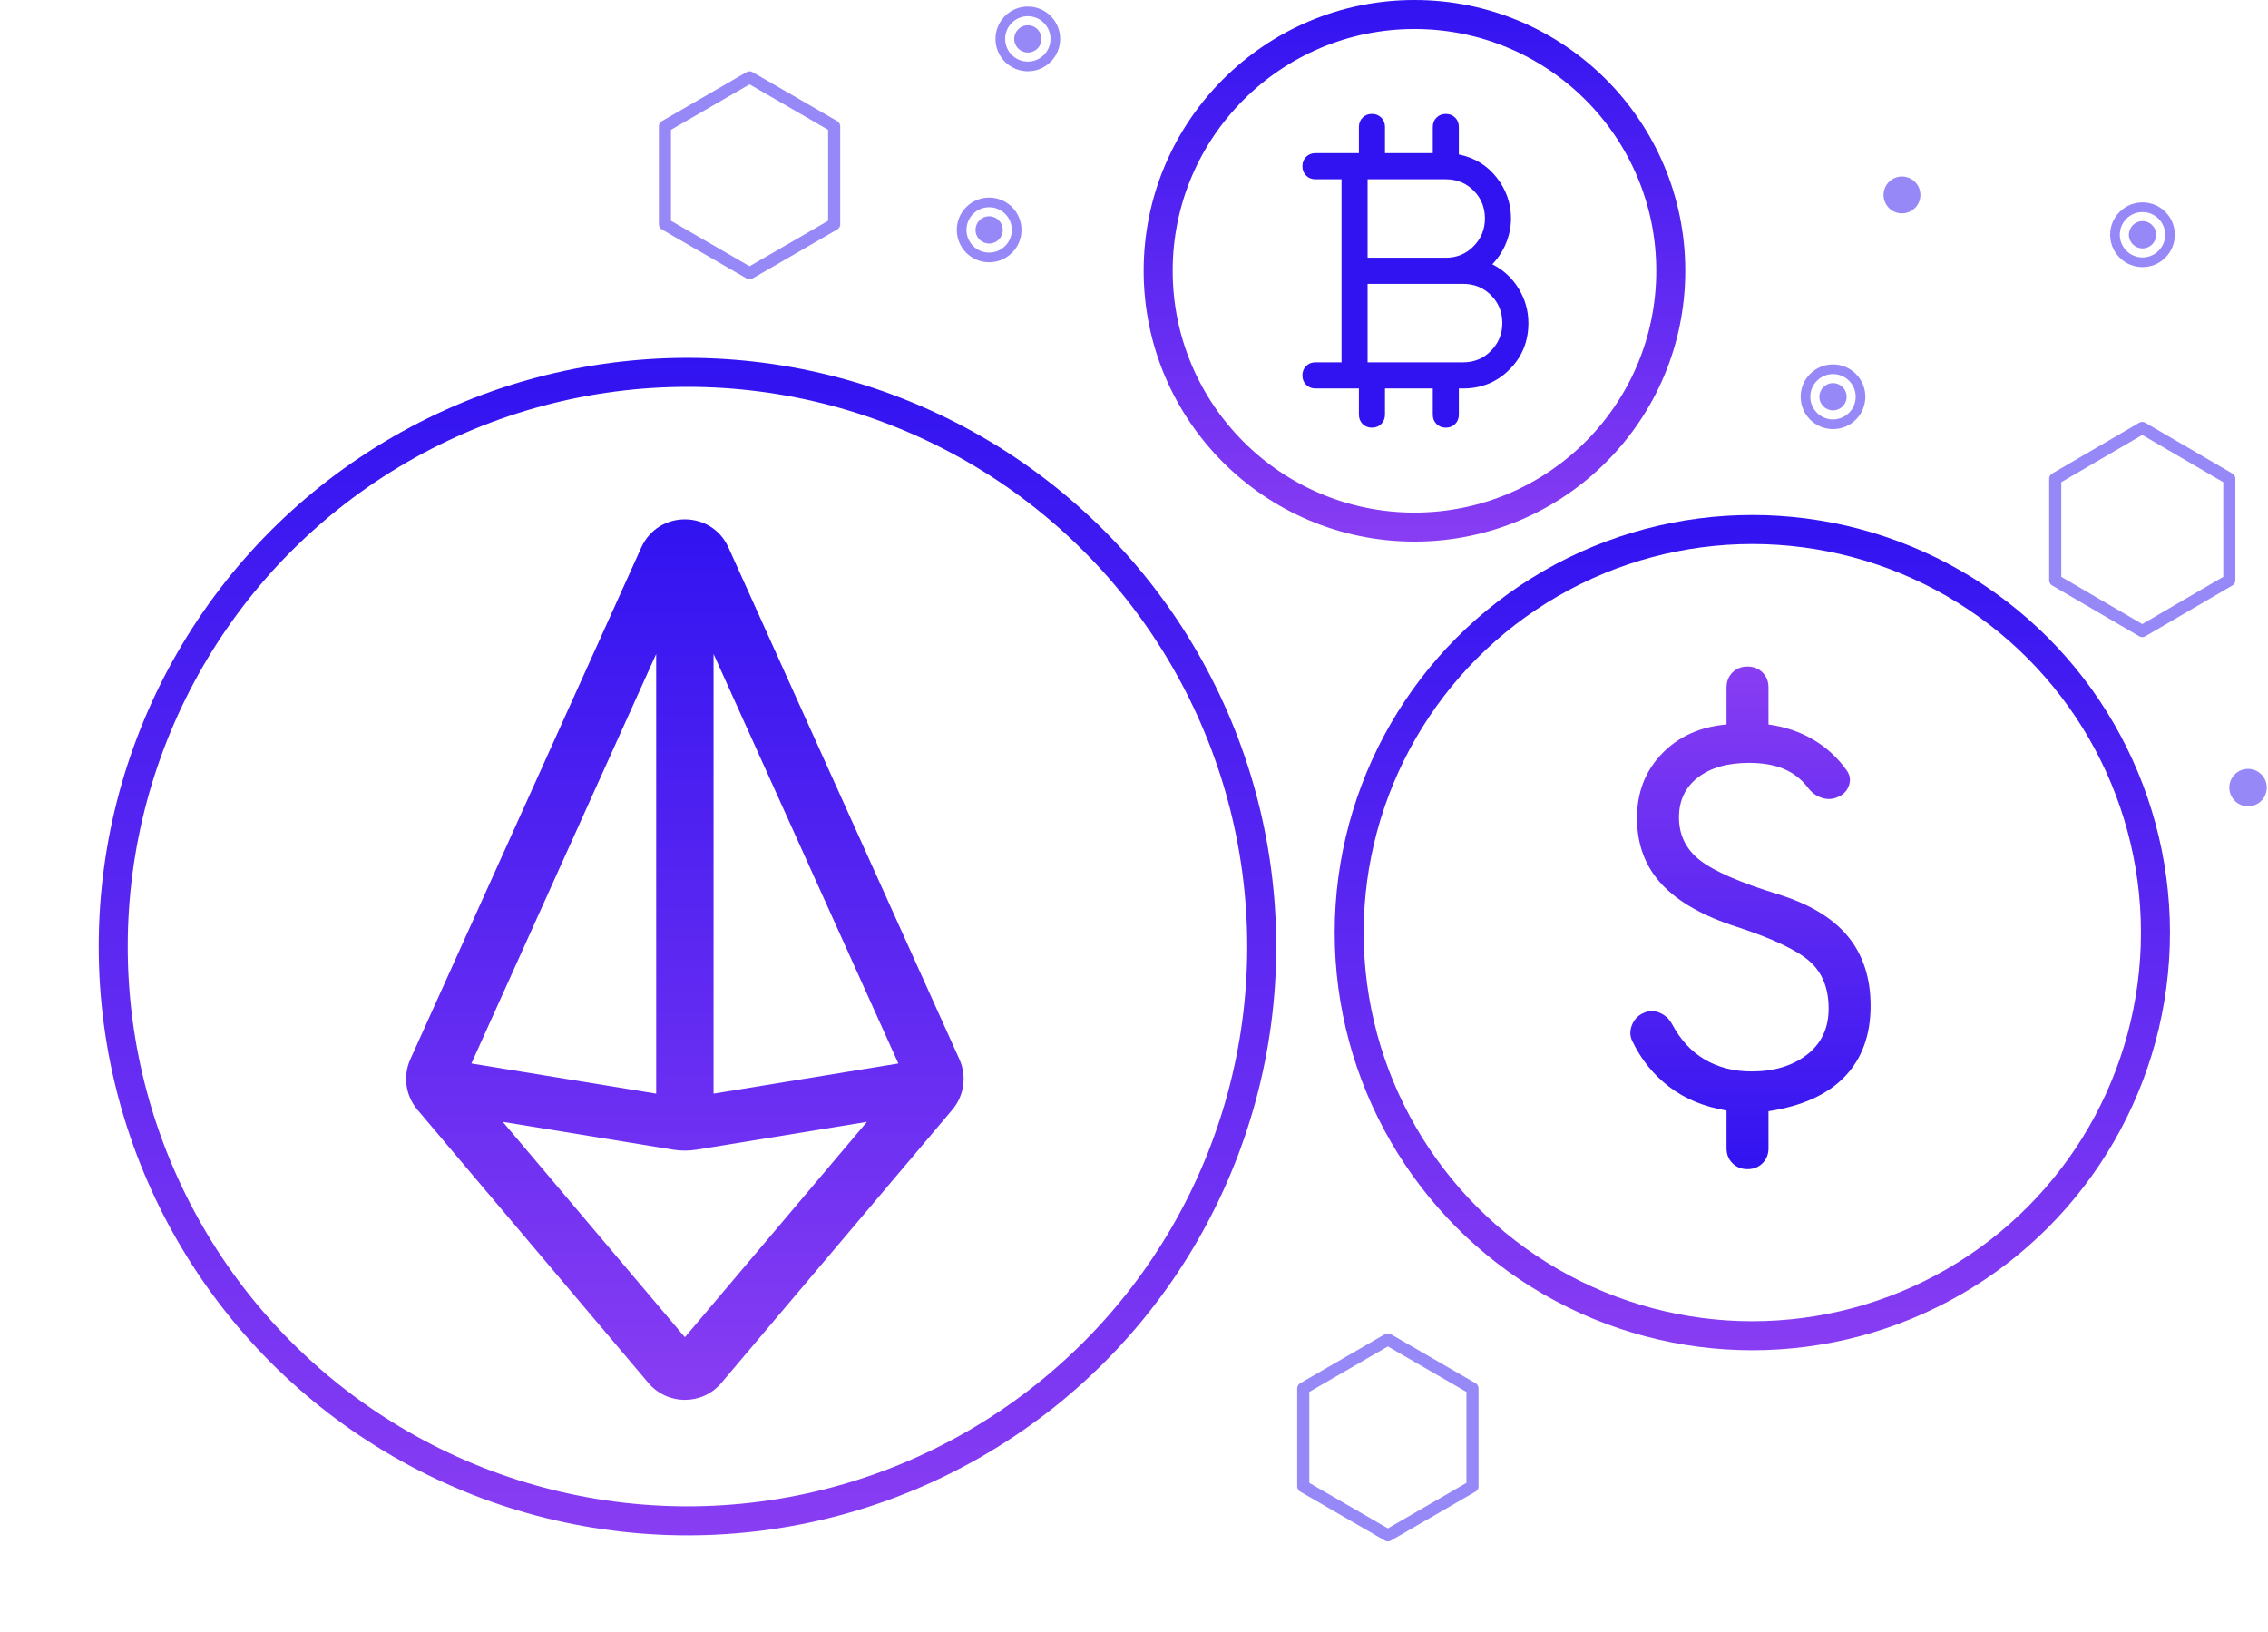 <svg width="938" height="675" viewBox="0 0 938 675" fill="none" xmlns="http://www.w3.org/2000/svg">
<circle cx="724.729" cy="385.729" r="166.729" stroke="url(#paint0_linear_254_1661)" stroke-width="12"/>
<path d="M722.735 483.557C720.228 483.557 718.155 482.739 716.516 481.103C714.877 479.467 714.057 477.398 714.057 474.895V459.304C704.801 457.764 696.895 454.492 690.339 449.487C683.783 444.482 678.673 438.13 675.009 430.431C674.045 428.313 674.045 426.1 675.009 423.79C675.973 421.48 677.612 419.844 679.926 418.882C682.047 417.919 684.217 417.919 686.434 418.882C688.652 419.844 690.339 421.384 691.496 423.501C694.967 430.046 699.499 434.954 705.091 438.226C710.683 441.499 717.143 443.135 724.47 443.135C733.726 443.135 741.343 440.825 747.321 436.205C753.299 431.586 756.288 425.234 756.288 417.149C756.288 408.68 753.636 402.135 748.333 397.516C743.031 392.896 733.051 388.18 718.396 383.368C704.512 378.941 694.147 373.07 687.302 365.755C680.456 358.441 677.034 349.298 677.034 338.326C677.034 327.739 680.456 318.885 687.302 311.763C694.147 304.641 703.066 300.598 714.057 299.636V284.333C714.057 281.831 714.877 279.762 716.516 278.126C718.155 276.489 720.228 275.671 722.735 275.671C725.242 275.671 727.315 276.489 728.954 278.126C730.593 279.762 731.412 281.831 731.412 284.333V299.636C738.354 300.598 744.573 302.716 750.069 305.988C755.565 309.26 760.144 313.495 763.808 318.692C765.158 320.617 765.447 322.686 764.676 324.9C763.905 327.113 762.362 328.701 760.048 329.664C757.927 330.626 755.709 330.723 753.395 329.953C751.081 329.183 749.153 327.739 747.61 325.622C744.911 322.157 741.584 319.606 737.631 317.97C733.678 316.334 728.906 315.516 723.313 315.516C714.443 315.516 707.405 317.537 702.198 321.579C696.992 325.622 694.388 331.108 694.388 338.037C694.388 345.352 697.281 351.271 703.066 355.794C708.851 360.317 719.553 364.985 735.173 369.797C748.285 373.84 757.975 379.662 764.242 387.266C770.509 394.869 773.643 404.445 773.643 415.994C773.643 428.121 770.075 437.89 762.941 445.3C755.806 452.711 745.296 457.475 731.412 459.592V474.895C731.412 477.398 730.593 479.467 728.954 481.103C727.315 482.739 725.242 483.557 722.735 483.557Z" fill="url(#paint1_linear_254_1661)"/>
<circle cx="585" cy="112" r="106" stroke="url(#paint2_linear_254_1661)" stroke-width="12"/>
<path d="M567.412 176.883C565.855 176.883 564.567 176.372 563.548 175.351C562.53 174.33 562.02 173.038 562.02 171.476V160.662H544.047C542.489 160.662 541.201 160.152 540.183 159.13C539.164 158.109 538.655 156.817 538.655 155.255C538.655 153.693 539.164 152.402 540.183 151.38C541.201 150.359 542.489 149.848 544.047 149.848H554.831V74.152H544.047C542.489 74.152 541.201 73.641 540.183 72.62C539.164 71.599 538.655 70.307 538.655 68.745C538.655 67.183 539.164 65.891 540.183 64.87C541.201 63.849 542.489 63.338 544.047 63.338H562.02V52.524C562.02 50.962 562.53 49.671 563.548 48.649C564.567 47.628 565.855 47.117 567.412 47.117C568.97 47.117 570.258 47.628 571.277 48.649C572.295 49.671 572.804 50.962 572.804 52.524V63.338H592.575V52.524C592.575 50.962 593.084 49.671 594.103 48.649C595.121 47.628 596.41 47.117 597.967 47.117C599.525 47.117 600.813 47.628 601.832 48.649C602.85 49.671 603.359 50.962 603.359 52.524V63.879C609.83 65.201 615.042 68.385 618.996 73.431C622.95 78.477 624.927 84.125 624.927 90.373C624.927 93.737 624.268 97.071 622.95 100.375C621.632 103.68 619.715 106.653 617.199 109.297C621.872 111.7 625.527 115.094 628.163 119.48C630.799 123.865 632.117 128.581 632.117 133.628C632.117 141.197 629.511 147.596 624.298 152.822C619.086 158.049 612.706 160.662 605.157 160.662H603.359V171.476C603.359 173.038 602.85 174.33 601.832 175.351C600.813 176.372 599.525 176.883 597.967 176.883C596.41 176.883 595.121 176.372 594.103 175.351C593.084 174.33 592.575 173.038 592.575 171.476V160.662H572.804V171.476C572.804 173.038 572.295 174.33 571.277 175.351C570.258 176.372 568.97 176.883 567.412 176.883ZM565.615 106.593H597.967C602.521 106.593 606.355 105.001 609.47 101.817C612.586 98.633 614.143 94.818 614.143 90.373C614.143 85.807 612.586 81.962 609.47 78.838C606.355 75.714 602.521 74.152 597.967 74.152H565.615V106.593ZM565.615 149.848H605.157C609.71 149.848 613.544 148.256 616.66 145.072C619.775 141.888 621.333 138.073 621.333 133.628C621.333 129.062 619.775 125.217 616.66 122.093C613.544 118.969 609.71 117.407 605.157 117.407H565.615V149.848Z" fill="url(#paint3_linear_254_1661)"/>
<g filter="url(#filter0_d_254_1661)">
<circle cx="284.329" cy="391.5" r="237.5" stroke="url(#paint4_linear_254_1661)" stroke-width="12"/>
<path fill-rule="evenodd" clip-rule="evenodd" d="M271.384 270.485L194.959 439.844L271.384 452.318V270.485ZM295.118 270.485V452.318L371.542 439.844L295.118 270.485ZM283.251 553.076L207.954 464.001L278.311 475.484C281.583 476.018 284.919 476.018 288.19 475.484L358.548 464.001L283.251 553.076ZM301.279 226.442C294.275 210.92 272.227 210.92 265.223 226.442L169.715 438.088C166.581 445.032 167.718 453.16 172.637 458.979L268.145 571.964C276.046 581.31 290.456 581.31 298.357 571.964L393.865 458.979C398.783 453.16 399.921 445.032 396.786 438.088L301.279 226.442Z" fill="url(#paint5_linear_254_1661)"/>
</g>
<path d="M539.003 614.751L574.003 635L609 614.747L608.997 574.247L573.998 554L539 574.251L539.003 614.751Z" stroke="#3113F1" stroke-opacity="0.5" stroke-width="5" stroke-linecap="round" stroke-linejoin="round"/>
<path d="M275.003 92.751L310.003 113L345 92.748L344.997 52.248L309.998 32L275 52.251L275.003 92.751Z" stroke="#3113F1" stroke-opacity="0.5" stroke-width="5" stroke-linecap="round" stroke-linejoin="round"/>
<path d="M850.003 240.001L886.003 261L922 239.997L921.997 197.997L885.998 177L850 198.001L850.003 240.001Z" stroke="#3113F1" stroke-opacity="0.5" stroke-width="5" stroke-linecap="round" stroke-linejoin="round"/>
<path d="M922 325.747C922 321.473 925.464 318 929.747 318C934.021 318 937.493 321.464 937.493 325.747C937.493 330.022 934.03 333.494 929.747 333.494C925.464 333.494 922 330.03 922 325.747Z" fill="#3113F1" fill-opacity="0.5"/>
<path d="M779 80.623C779 76.411 782.41 73 786.622 73C790.834 73 794.244 76.411 794.244 80.623C794.244 84.835 790.834 88.245 786.622 88.245C782.41 88.245 779 84.835 779 80.623Z" fill="#3113F1" fill-opacity="0.5"/>
<path d="M752.461 164.091C752.461 160.983 754.981 158.454 758.097 158.454C761.205 158.454 763.734 160.974 763.734 164.091C763.734 167.208 761.214 169.728 758.097 169.728C754.99 169.728 752.461 167.208 752.461 164.091Z" fill="#3113F1" fill-opacity="0.5"/>
<path d="M766.14 172.141C770.584 167.697 770.583 160.491 766.139 156.047C761.695 151.603 754.491 151.603 750.047 156.047C745.603 160.491 745.602 167.697 750.046 172.141C754.49 176.586 761.696 176.586 766.14 172.141Z" stroke="#3113F1" stroke-opacity="0.5" stroke-width="4" stroke-linecap="round" stroke-linejoin="round"/>
<path d="M403.461 95.091C403.461 91.983 405.981 89.454 409.097 89.454C412.205 89.454 414.734 91.974 414.734 95.091C414.734 98.208 412.214 100.728 409.097 100.728C405.99 100.728 403.461 98.208 403.461 95.091Z" fill="#3113F1" fill-opacity="0.5"/>
<path d="M417.14 103.141C421.584 98.697 421.583 91.491 417.139 87.047C412.695 82.603 405.491 82.603 401.047 87.047C396.603 91.491 396.602 98.697 401.046 103.141C405.49 107.586 412.696 107.586 417.14 103.141Z" stroke="#3113F1" stroke-opacity="0.5" stroke-width="4" stroke-linecap="round" stroke-linejoin="round"/>
<path d="M419.461 16.091C419.461 12.983 421.981 10.454 425.097 10.454C428.205 10.454 430.734 12.974 430.734 16.091C430.734 19.208 428.214 21.728 425.097 21.728C421.99 21.728 419.461 19.208 419.461 16.091Z" fill="#3113F1" fill-opacity="0.5"/>
<path d="M433.14 24.141C437.584 19.697 437.583 12.491 433.139 8.047C428.695 3.603 421.491 3.603 417.047 8.047C412.603 12.491 412.602 19.697 417.046 24.141C421.49 28.586 428.696 28.586 433.14 24.141Z" stroke="#3113F1" stroke-opacity="0.5" stroke-width="4" stroke-linecap="round" stroke-linejoin="round"/>
<path d="M880.461 97.091C880.461 93.983 882.981 91.454 886.097 91.454C889.205 91.454 891.734 93.974 891.734 97.091C891.734 100.208 889.214 102.728 886.097 102.728C882.99 102.728 880.461 100.208 880.461 97.091Z" fill="#3113F1" fill-opacity="0.5"/>
<path d="M894.14 105.141C898.584 100.697 898.583 93.491 894.139 89.047C889.695 84.603 882.491 84.603 878.047 89.047C873.603 93.491 873.602 100.697 878.046 105.141C882.49 109.586 889.696 109.586 894.14 105.141Z" stroke="#3113F1" stroke-opacity="0.5" stroke-width="4" stroke-linecap="round" stroke-linejoin="round"/>
<defs>
<filter id="filter0_d_254_1661" x="0.829" y="108" width="567" height="567" filterUnits="userSpaceOnUse" color-interpolation-filters="sRGB">
<feFlood flood-opacity="0" result="BackgroundImageFix"/>
<feColorMatrix in="SourceAlpha" type="matrix" values="0 0 0 0 0 0 0 0 0 0 0 0 0 0 0 0 0 0 127 0" result="hardAlpha"/>
<feOffset/>
<feGaussianBlur stdDeviation="20"/>
<feComposite in2="hardAlpha" operator="out"/>
<feColorMatrix type="matrix" values="0 0 0 0 0.961 0 0 0 0 0.961 0 0 0 0 0.961 0 0 0 0.43 0"/>
<feBlend mode="normal" in2="BackgroundImageFix" result="effect1_dropShadow_254_1661"/>
<feBlend mode="normal" in="SourceGraphic" in2="effect1_dropShadow_254_1661" result="shape"/>
</filter>
<linearGradient id="paint0_linear_254_1661" x1="724.729" y1="213" x2="724.729" y2="558.457" gradientUnits="userSpaceOnUse">
<stop stop-color="#3113F1"/>
<stop offset="1" stop-color="#883DF2"/>
</linearGradient>
<linearGradient id="paint1_linear_254_1661" x1="723.964" y1="275.671" x2="723.964" y2="483.557" gradientUnits="userSpaceOnUse">
<stop stop-color="#883DF2"/>
<stop offset="1" stop-color="#3113F1"/>
</linearGradient>
<linearGradient id="paint2_linear_254_1661" x1="585" y1="0" x2="585" y2="224" gradientUnits="userSpaceOnUse">
<stop stop-color="#3113F1"/>
<stop offset="1" stop-color="#883DF2"/>
</linearGradient>
<linearGradient id="paint3_linear_254_1661" x1="585.386" y1="47.117" x2="585.386" y2="176.883" gradientUnits="userSpaceOnUse">
<stop stop-color="#3113F1"/>
<stop offset="1" stop-color="#3113F1"/>
</linearGradient>
<linearGradient id="paint4_linear_254_1661" x1="284.329" y1="148" x2="284.329" y2="635" gradientUnits="userSpaceOnUse">
<stop stop-color="#3113F1"/>
<stop offset="1" stop-color="#883DF2"/>
</linearGradient>
<linearGradient id="paint5_linear_254_1661" x1="283.251" y1="214.801" x2="283.251" y2="578.973" gradientUnits="userSpaceOnUse">
<stop stop-color="#3113F1"/>
<stop offset="1" stop-color="#883DF2"/>
</linearGradient>
</defs>
</svg>
